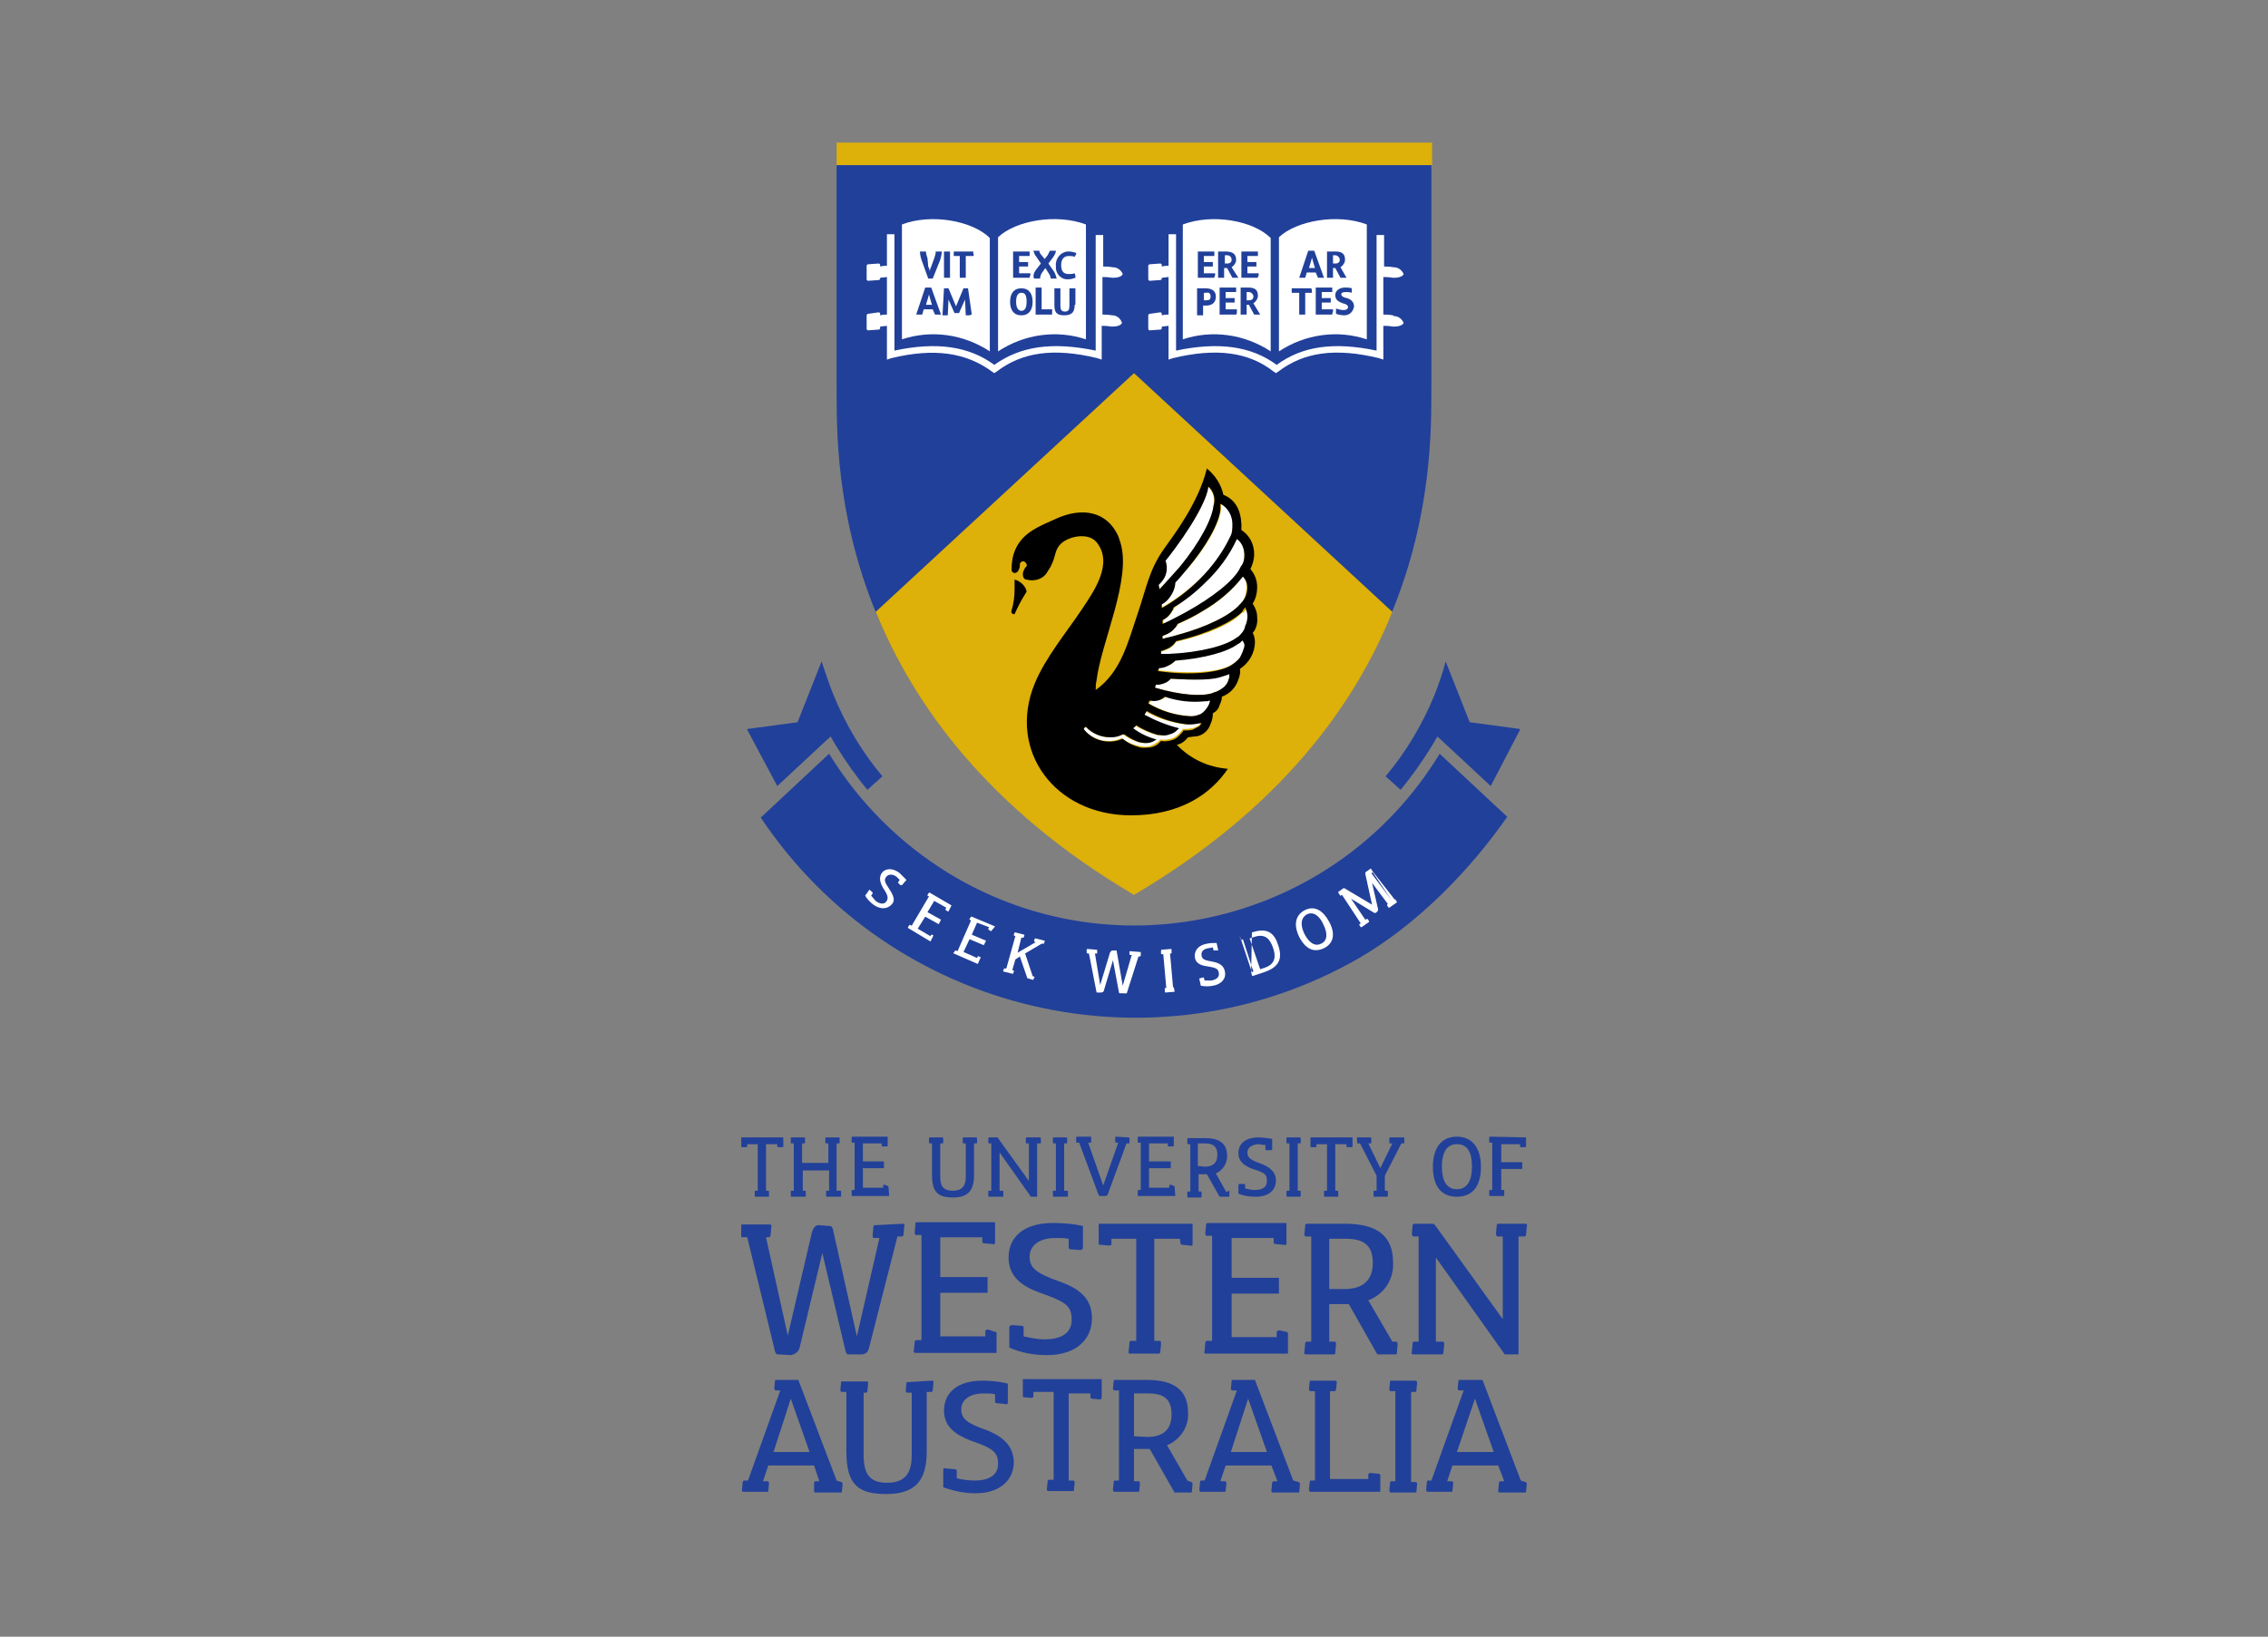 <?xml version="1.0" encoding="utf-8"?>
<!-- Generator: Adobe Illustrator 26.0.3, SVG Export Plug-In . SVG Version: 6.00 Build 0)  -->
<svg version="1.0" id="Layer_1" xmlns="http://www.w3.org/2000/svg" xmlns:xlink="http://www.w3.org/1999/xlink" x="0px" y="0px"
	 viewBox="0 0 302 218" style="enable-background:new 0 0 302 218;" xml:space="preserve">
<rect x="0" y="0" width="302" height="218" fill="#808080" stroke="none"/>
<style type="text/css">
	.st0{clip-path:url(#SVGID_00000116952758404971052780000011883486703361508266_);}
	.st1{fill:#21409A;}
	.st2{clip-path:url(#SVGID_00000093144033568355170900000007633794520399322764_);}
	.st3{clip-path:url(#SVGID_00000096776843124646390480000006328308613753414573_);}
	.st4{clip-path:url(#SVGID_00000077300403564957837510000007408074125071675837_);}
	.st5{clip-path:url(#SVGID_00000176723042471724080160000011710793898486255542_);}
	.st6{clip-path:url(#SVGID_00000104706334080526253040000011764414826245360574_);}
	.st7{clip-path:url(#SVGID_00000133522638665383584360000014548612037258872246_);}
	.st8{fill:#DDB00A;}
	.st9{fill-rule:evenodd;clip-rule:evenodd;fill:#FFFFFF;}
	.st10{fill:#FFFFFF;}
	.st11{fill:none;}
</style>
<g>
	<defs>
		<rect id="SVGID_1_" x="97.9" y="19" width="106.2" height="180"/>
	</defs>
	<clipPath id="SVGID_00000080888143642785294860000001437774249897633172_">
		<use xlink:href="#SVGID_1_"  style="overflow:visible;"/>
	</clipPath>
	<g style="clip-path:url(#SVGID_00000080888143642785294860000001437774249897633172_);">
		<path class="st1" d="M104.3,151.5v1.2c0,0.1-0.1,0.1-0.2,0.1h-0.5c0,0-0.1,0-0.1-0.1l0,0v-0.3H102v6.2h0.3c0.1,0,0.1,0.1,0.1,0.2
			v0.5c0,0.1,0,0.1-0.1,0.1h-1.7c-0.1,0-0.1-0.1-0.1-0.2v-0.5c0,0,0-0.1,0.1-0.1l0,0h0.3v-6.2h-1.4v0.3c0,0.1-0.1,0.1-0.2,0.1h-0.5
			c0,0-0.1,0-0.1-0.1v-1.2L104.3,151.5z"/>
		<path class="st1" d="M111.9,158.6c0.1,0,0.1,0.1,0.1,0.2v0.5c0,0,0,0.1-0.1,0.1c0,0,0,0,0,0h-1.8c-0.1,0-0.1-0.1-0.1-0.2v-0.5
			c0,0,0-0.1,0.1-0.1l0,0h0.3v-2.7h-3.5v2.7h0.3c0.1,0,0.1,0.1,0.1,0.2v0.5c0,0,0,0.1-0.1,0.1c0,0,0,0,0,0h-1.8
			c-0.1,0-0.1-0.1-0.1-0.2v-0.5c0,0,0-0.1,0.1-0.1l0,0h0.3v-6.3h-0.3c-0.1,0-0.1-0.1-0.1-0.2v-0.5c0,0,0-0.1,0.1-0.1c0,0,0,0,0,0
			h1.7c0.1,0,0.1,0.1,0.1,0.2v0.5c0,0,0,0.1-0.1,0.1h0h-0.3v2.6h3.5v-2.6h-0.3c-0.1,0-0.1-0.1-0.1-0.2v-0.5c0,0,0-0.1,0.1-0.1
			c0,0,0,0,0,0h1.7c0.1,0,0.1,0.1,0.1,0.2v0.5c0,0,0,0.1-0.1,0.1h0h-0.3v6.3H111.9z"/>
		<path class="st1" d="M118.3,158C118.4,158,118.4,158,118.3,158C118.4,158.1,118.4,158.1,118.3,158l0.1,1.3h-4.9
			c-0.1,0-0.1-0.1-0.1-0.2v-0.5c0,0,0-0.1,0.1-0.1h0h0.3v-6.3h-0.3c-0.1,0-0.1-0.1-0.1-0.2v-0.5c0,0,0-0.1,0.1-0.1c0,0,0,0,0,0h4.7
			v1.2c0,0.1-0.1,0.1-0.2,0.1h-0.5c0,0-0.1,0-0.1-0.1v-0.3h-2.5v2.4h2.8v0.9h-2.8v2.6h2.7v-0.3c0-0.1,0.1-0.1,0.2-0.1L118.3,158z"/>
		<path class="st1" d="M130,151.5c0.1,0,0.1,0.1,0.1,0.2v0.5c0,0,0,0.1-0.1,0.1l0,0h-0.3l0,0v4.2c0,2.1-0.8,3-2.8,3
			c-2,0-2.8-0.7-2.8-3v-4.2h-0.3c-0.1,0-0.1-0.1-0.1-0.2v-0.5c0,0,0-0.1,0.1-0.1c0,0,0,0,0,0h1.7c0.1,0,0.1,0.1,0.1,0.2v0.5
			c0,0,0,0.1-0.1,0.1h-0.3v4.4c0,1.3,0.4,1.9,1.7,1.9c1.4,0,1.7-0.9,1.7-1.9v-4.4h-0.3c-0.1,0-0.1-0.1-0.1-0.2v-0.5
			c0,0,0-0.1,0.1-0.1c0,0,0,0,0,0H130z"/>
		<path class="st1" d="M138.5,151.5c0.1,0,0.1,0.1,0.1,0.2v0.5c0,0,0,0.1-0.1,0.1h-0.3h-0.1v7.1h-0.8c0,0-0.1,0-0.1-0.1l-4.1-5.8
			v5.1h0.1h0.3c0.1,0,0.1,0.1,0.1,0.2v0.5c0,0.1,0,0.1-0.1,0.1h-1.8c-0.1,0-0.1-0.1-0.1-0.2v-0.5c0,0,0-0.1,0.1-0.1l0,0h0.3v-6.3
			h-0.3c-0.1,0-0.1-0.1-0.1-0.2v-0.5c0,0,0-0.1,0.1-0.1c0,0,0,0,0,0h1.1c0,0,0.1,0,0.1,0.1l4.1,5.7v-5h-0.3c-0.1,0-0.1-0.1-0.1-0.2
			v-0.5c0,0,0-0.1,0.1-0.1c0,0,0,0,0,0L138.5,151.5z"/>
		<path class="st1" d="M142.1,158.6c0.1,0,0.1,0.1,0.1,0.2v0.5c0,0,0,0.1-0.1,0.1c0,0,0,0,0,0h-1.8c-0.1,0-0.1-0.1-0.1-0.2v-0.5
			c0,0,0-0.1,0.1-0.1l0,0h0.3v-6.3h-0.3c-0.1,0-0.1-0.1-0.1-0.2v-0.5c0,0,0-0.1,0.1-0.1c0,0,0,0,0,0h1.7c0.1,0,0.1,0.1,0.1,0.2v0.5
			c0,0,0,0.1-0.1,0.1l0,0h-0.3v6.3H142.1z"/>
		<path class="st1" d="M150.3,151.5c0.1,0,0.1,0.1,0.1,0.2v0.5c0,0,0,0.1-0.1,0.1l0,0H150l-2.5,6.8c0,0.1-0.2,0.2-0.3,0.2h-0.8
			c0,0,0,0-0.1-0.1l-2.6-7h-0.3c-0.1,0-0.1-0.1-0.1-0.2v-0.5c0,0,0-0.1,0.1-0.1c0,0,0,0,0,0h1.8c0.1,0,0.1,0.1,0.1,0.2v0.5
			c0,0,0,0.1-0.1,0.1l0,0h-0.3l2,5.7l0,0l2-5.7h-0.3c-0.1,0-0.1-0.1-0.1-0.2v-0.5c0,0,0-0.1,0.1-0.1c0,0,0,0,0,0L150.3,151.5z"/>
		<path class="st1" d="M156.4,158C156.5,158,156.5,158,156.4,158C156.5,158.1,156.5,158.1,156.4,158l0.1,1.3h-4.9
			c-0.1,0-0.1-0.1-0.1-0.2v-0.5c0,0,0-0.1,0.1-0.1l0,0h0.3v-6.3h-0.3c-0.1,0-0.1-0.1-0.1-0.2v-0.5c0-0.1,0-0.1,0.1-0.1h4.7v1.2
			c0,0.1-0.1,0.1-0.2,0.1h-0.5c0,0-0.1,0-0.1-0.1v-0.3H153v2.4h2.9v0.9H153v2.6h2.7v-0.3c0-0.1,0.1-0.1,0.2-0.1L156.4,158z"/>
		<path class="st1" d="M163.6,158.6c0.1,0,0.1,0.1,0.1,0.2v0.5c0,0.1,0,0.1-0.1,0.1h-1.2l-1.7-3h-1.1v2.3h0.3c0.1,0,0.1,0.1,0.1,0.2
			v0.5c0,0.1,0,0.1-0.1,0.1h-1.7c-0.1,0-0.1-0.1-0.1-0.2v-0.5c0,0,0-0.1,0.1-0.1l0,0h0.3v-6.3h-0.3c-0.1,0-0.1-0.1-0.1-0.2v-0.5
			c0,0,0-0.1,0.1-0.1c0,0,0,0,0,0h2.3c2,0,2.9,0.8,2.9,2.4c0,1-0.6,1.9-1.5,2.3l1.4,2.5L163.6,158.6z M160.4,155.4
			c1.1,0,1.7-0.5,1.7-1.6s-0.6-1.5-1.6-1.5h-1v3L160.4,155.4z"/>
		<path class="st1" d="M169.9,157.2c0,1.3-0.9,2.2-2.7,2.2c-0.8,0-1.5-0.1-2.3-0.4v-1.2c0-0.1,0.1-0.1,0.2-0.1h0.6
			c0,0,0.1,0,0.1,0.1v0.5c0.4,0.1,0.8,0.2,1.3,0.2c0.9,0,1.6-0.3,1.6-1.2s-0.3-1.1-1.9-1.6c-1.1-0.4-1.9-1-1.9-2.1
			c0-1.3,1-2.1,2.7-2.1c0.6,0,1.2,0.1,1.8,0.2v1.4c0,0.1-0.1,0.1-0.2,0.1h-0.6c0,0-0.1,0-0.1-0.1v-0.6c-0.3,0-0.5,0-0.8-0.1
			c-0.9,0-1.6,0.4-1.6,1.1s0.4,1,1.8,1.5S169.9,156.3,169.9,157.2"/>
		<path class="st1" d="M173.1,158.6c0.1,0,0.1,0.1,0.1,0.2v0.5c0,0,0,0.1-0.1,0.1c0,0,0,0,0,0h-1.7c-0.1,0-0.1-0.1-0.1-0.2v-0.5
			c0,0,0-0.1,0.1-0.1l0,0h0.3v-6.3h-0.3c-0.1,0-0.1-0.1-0.1-0.2v-0.5c0,0,0-0.1,0.1-0.1c0,0,0,0,0,0h1.7c0.1,0,0.1,0.1,0.1,0.2v0.5
			c0,0,0,0.1-0.1,0.1l0,0h-0.3v6.3H173.1z"/>
		<path class="st1" d="M180.1,151.5v1.2c0,0.1-0.1,0.1-0.2,0.1h-0.5c0,0-0.1,0-0.1-0.1l0,0v-0.3h-1.5v6.2h0.3c0.1,0,0.1,0.1,0.1,0.2
			v0.5c0,0.1,0,0.1-0.1,0.1h-1.7c-0.1,0-0.1-0.1-0.1-0.2v-0.5c0,0,0-0.1,0.1-0.1l0,0h0.3v-6.2h-1.4v0.3c0,0.1-0.1,0.1-0.2,0.1h-0.5
			c0,0-0.1,0-0.1-0.1v-1.2L180.1,151.5z"/>
		<path class="st1" d="M186.9,151.5c0.1,0,0.1,0.1,0.1,0.2v0.5c0,0,0,0.1-0.1,0.1l0,0h-0.3l-2.2,4.3v2h0.3c0.1,0,0.1,0.1,0.1,0.2
			v0.5c0,0,0,0.1-0.1,0.1c0,0,0,0,0,0H183c-0.1,0-0.1-0.1-0.1-0.2v-0.5c0,0,0-0.1,0.1-0.1l0,0h0.3v-2l-2.2-4.3h-0.3
			c-0.1,0-0.1-0.1-0.1-0.2v-0.5c0-0.1,0-0.1,0.1-0.1h1.7c0.1,0,0.1,0.1,0.1,0.2v0.5c0,0,0,0.1-0.1,0.1l0,0h-0.3l1.6,3.3l0,0l1.6-3.3
			h-0.3c-0.1,0-0.1-0.1-0.1-0.2v-0.5c0,0,0-0.1,0.1-0.1c0,0,0,0,0,0L186.9,151.5z"/>
		<path class="st1" d="M197.2,155.4c0,2.7-1.2,4-3.2,4s-3.2-1.3-3.2-4c0-1.9,0.7-4,3.2-4C196.1,151.4,197.2,153,197.2,155.4
			 M192,155.4c0,1.3,0.3,3,2,3c1.4,0,2-1.2,2-3c0-1.4-0.3-3-2-3S192,154.1,192,155.4"/>
	</g>
</g>
<g>
	<defs>
		<rect id="SVGID_00000076584216668031787370000005443342620029088948_" x="98.7" y="19" width="104.7" height="180"/>
	</defs>
	<clipPath id="SVGID_00000049194543633308701980000013258575952971086469_">
		<use xlink:href="#SVGID_00000076584216668031787370000005443342620029088948_"  style="overflow:visible;"/>
	</clipPath>
	<g style="clip-path:url(#SVGID_00000049194543633308701980000013258575952971086469_);">
		<path class="st1" d="M203.2,151.5v1.2c0,0.1-0.1,0.1-0.2,0.1h-0.5c0,0-0.1,0-0.1-0.1l0,0v-0.3h-2.5v2.4h2.8v0.9h-2.8v2.8h0.3
			c0.1,0,0.1,0.1,0.1,0.2v0.5c0,0.1,0,0.1-0.1,0.1h-1.8c-0.1,0-0.1-0.1-0.1-0.2v-0.5c0,0,0-0.1,0.1-0.1h0.3v-6.3h-0.3
			c-0.1,0-0.1-0.1-0.1-0.2v-0.5c0,0,0-0.1,0.1-0.1c0,0,0,0,0,0L203.2,151.5z"/>
		<path class="st1" d="M120.2,163c0.2,0,0.3,0.1,0.2,0.4l-0.1,1.1c0,0.1,0,0.1-0.2,0.2h-0.6l-3.8,14.9c-0.1,0.5-0.5,0.8-1,0.8
			l-1.7,0c-0.2,0-0.3-0.1-0.4-0.4l-3.1-13.1l0,0l-3,12.5c-0.1,0.6-0.6,1-1.2,1.1l-1.7-0.1c-0.2,0-0.3-0.1-0.4-0.4l-3.7-15.2h-0.7
			c-0.2,0-0.2-0.2-0.2-0.4l0.1-1.1c0-0.1,0-0.2,0.1-0.2c0,0,0,0,0,0h3.7c0.2,0,0.3,0.1,0.2,0.4l-0.1,1.1c0,0.1,0,0.1-0.2,0.2H102
			l2.9,13.1l0,0l3.2-13.7c0.2-0.8,0.6-1.1,1.1-1l1.3,0.1c0.2,0,0.3,0.1,0.4,0.4l3.2,14.3l0,0l3-13.1h-0.7c-0.2,0-0.2-0.2-0.2-0.4
			l0.1-1.1c0-0.1,0.1-0.2,0.1-0.2c0,0,0,0,0,0L120.2,163z"/>
	</g>
</g>
<g>
	<defs>
		<rect id="SVGID_00000043448593804459154570000012386016207433654681_" x="97.9" y="19" width="106.2" height="180"/>
	</defs>
	<clipPath id="SVGID_00000111183745859920156150000017978096054286882724_">
		<use xlink:href="#SVGID_00000043448593804459154570000012386016207433654681_"  style="overflow:visible;"/>
	</clipPath>
	<g style="clip-path:url(#SVGID_00000111183745859920156150000017978096054286882724_);">
		<path class="st1" d="M132.5,177.4c0.1,0,0.2,0,0.2,0.1c0,0,0,0,0,0v2.7h-10.8c-0.2,0-0.3-0.1-0.2-0.4l0.1-1.1c0-0.1,0-0.1,0.2-0.2
			h0.7v-14h-0.7c-0.2,0-0.2-0.2-0.2-0.4l0.1-1.1c0-0.1,0-0.2,0.1-0.2c0,0,0,0,0,0h10.5v2.7c0,0.2-0.1,0.3-0.4,0.2l-1.1-0.1
			c-0.1,0-0.2-0.1-0.2-0.2v-0.6h-5.6v5.3h6.3v2.1h-6.3v5.8h6v-0.7c0-0.1,0.1-0.2,0.4-0.2L132.5,177.4z"/>
		<path class="st1" d="M145.4,175.6c0,2.8-2.1,4.9-6,4.9c-1.7,0-3.4-0.3-5-1v-2.7c0-0.2,0.2-0.3,0.4-0.3l1.3,0.1
			c0.1,0,0.2,0.1,0.2,0.2c0,0,0,0,0,0v1.2c0.9,0.2,1.9,0.4,2.8,0.4c2,0,3.6-0.7,3.6-2.6s-0.8-2.4-4.2-3.6c-2.5-0.9-4.2-2.2-4.2-4.7
			c0-2.8,2.1-4.6,5.9-4.6c1.3,0,2.7,0.1,4,0.4v2.9c0,0.2-0.2,0.3-0.4,0.3l-1.3-0.1c-0.1,0-0.2-0.1-0.2-0.2V165
			c-0.6-0.1-1.2-0.1-1.8-0.1c-2.1,0-3.4,1-3.4,2.5s0.9,2.2,4,3.3S145.4,173.3,145.4,175.6"/>
		<path class="st1" d="M158.8,163v2.7c0,0.2-0.1,0.3-0.3,0.2l-1.1-0.1c-0.1,0-0.2-0.1-0.2-0.2l-0.1-0.6l0,0h-3.4v13.6h0.7
			c0.2,0,0.2,0.2,0.2,0.4l-0.1,1.1c0,0.1-0.1,0.2-0.2,0.2c0,0,0,0,0,0h-3.8c-0.2,0-0.3-0.1-0.2-0.4l0.1-1.1c0-0.1,0.1-0.2,0.2-0.2
			h0.7v-13.6H148v0.7c0,0.2-0.2,0.2-0.4,0.2l-1.1-0.1c-0.1,0-0.2,0-0.2-0.1c0,0,0,0,0,0V163H158.8z"/>
		<path class="st1" d="M171.3,177.4c0.1,0,0.2,0.1,0.2,0.2c0,0,0,0,0,0v2.7h-10.9c-0.2,0-0.3-0.1-0.2-0.4l0.1-1.1
			c0-0.1,0.1-0.2,0.2-0.2h0.7v-14h-0.7c-0.2,0-0.2-0.2-0.2-0.4l0.1-1.1c0-0.1,0.1-0.2,0.2-0.2c0,0,0,0,0,0h10.5v2.7
			c0,0.2-0.1,0.3-0.4,0.2l-1.1-0.1c-0.1,0-0.2-0.1-0.2-0.2v-0.6h-5.6v5.3h6.3v2.1h-6.3v5.8h6v-0.7c0-0.1,0.2-0.2,0.4-0.2
			L171.3,177.4z"/>
	</g>
</g>
<g>
	<defs>
		<rect id="SVGID_00000058567330914751436460000007001755170473171862_" x="98.7" y="19" width="104.7" height="180"/>
	</defs>
	<clipPath id="SVGID_00000087414653315545234370000011668577938803797642_">
		<use xlink:href="#SVGID_00000058567330914751436460000007001755170473171862_"  style="overflow:visible;"/>
	</clipPath>
	<g style="clip-path:url(#SVGID_00000087414653315545234370000011668577938803797642_);">
		<path class="st1" d="M185.9,178.7c0.2,0,0.2,0.2,0.2,0.4l-0.1,1.1c0,0.1,0,0.2-0.1,0.2c0,0,0,0,0,0h-2.5l-3.8-6.7H177v5h0.7
			c0.2,0,0.2,0.2,0.2,0.4l-0.1,1.1c0,0.1-0.1,0.2-0.1,0.2c0,0,0,0,0,0h-3.8c-0.2,0-0.3-0.1-0.2-0.4l0.1-1.1c0-0.1,0-0.1,0.2-0.2h0.6
			v-14h-0.7c-0.2,0-0.2-0.2-0.2-0.4l0.1-1.1c0-0.1,0.1-0.2,0.2-0.2c0,0,0,0,0,0h5.1c4.4,0,6.4,1.7,6.4,5.2c0.1,2.2-1.2,4.2-3.3,5
			l3.2,5.5L185.9,178.7z M179,171.7c2.4,0,3.8-1.1,3.8-3.5s-1.3-3.2-3.6-3.2H177v6.7H179z"/>
		<path class="st1" d="M203.1,163c0.2,0,0.3,0.1,0.2,0.4l-0.1,1.1c0,0.1,0,0.1-0.2,0.2h-0.6h-0.2v15.7h-1.7c-0.1,0-0.2,0-0.2-0.1
			l-9.1-12.8v11.2h0.2h0.7c0.2,0,0.2,0.2,0.2,0.4l-0.1,1.1c0,0.1-0.1,0.2-0.2,0.2c0,0,0,0,0,0h-3.8c-0.2,0-0.3-0.1-0.2-0.4l0.1-1.1
			c0-0.1,0.1-0.2,0.2-0.2h0.6v-14h-0.7c-0.1,0-0.2-0.2-0.2-0.4l0.1-1.1c0-0.1,0.1-0.2,0.2-0.2c0,0,0,0,0,0h2.5
			c0.1,0,0.2,0.1,0.3,0.2l9,12.5v-11h-0.7c-0.1,0-0.2-0.2-0.2-0.4l0.1-1.1c0-0.1,0.1-0.2,0.2-0.2c0,0,0,0,0,0L203.1,163z"/>
		<path class="st1" d="M112,197.4c0.1,0,0.2,0.1,0.2,0.3l-0.1,1c0,0.1-0.1,0.1-0.1,0.1c0,0,0,0,0,0h-3.4c-0.2,0-0.2-0.1-0.2-0.3l0-1
			c0-0.1,0.1-0.2,0.2-0.2h0.5l-0.7-2.1h-6.1l-0.7,2.1h0.6c0.1,0,0.2,0.1,0.2,0.3l-0.1,1c0,0.1-0.1,0.1-0.1,0.1c0,0,0,0,0,0h-3.2
			c-0.2,0-0.2-0.1-0.2-0.3l0.1-1c0-0.1,0.1-0.2,0.2-0.2h0.5l4.3-12h-0.6c-0.1,0-0.2-0.1-0.2-0.3l0.1-1c0-0.1,0.1-0.1,0.1-0.1
			c0,0,0,0,0,0h3l5.1,13.4L112,197.4z M107.8,193.4l-2.5-7.1l0,0l-2.3,7.1H107.8z"/>
	</g>
</g>
<g>
	<defs>
		<rect id="SVGID_00000160172057089370782120000007478863275414443948_" x="97.9" y="19" width="106.2" height="180"/>
	</defs>
	<clipPath id="SVGID_00000009568761885676939570000011241121067611480214_">
		<use xlink:href="#SVGID_00000160172057089370782120000007478863275414443948_"  style="overflow:visible;"/>
	</clipPath>
	<g style="clip-path:url(#SVGID_00000009568761885676939570000011241121067611480214_);">
		<path class="st1" d="M124.1,183.9c0.2,0,0.2,0.1,0.2,0.3l-0.1,1c0,0.1-0.1,0.2-0.2,0.2h-0.6l0,0v7.9c0,3.9-1.5,5.7-5.4,5.7
			c-3.7,0-5.3-1.2-5.3-5.7v-7.9h-0.6c-0.1,0-0.2-0.1-0.2-0.3l0.1-1c0-0.1,0.1-0.1,0.1-0.1c0,0,0,0,0,0h3.3c0.2,0,0.2,0.1,0.2,0.3
			l-0.1,1c0,0.1-0.1,0.2-0.2,0.2H115v8.3c0,2.4,0.7,3.7,3.1,3.7c2.7,0,3.3-1.6,3.3-3.7v-8.3h-0.6c-0.1,0-0.2-0.1-0.2-0.3l0.1-1
			c0-0.1,0.1-0.1,0.1-0.1c0,0,0,0,0,0L124.1,183.9z"/>
		<path class="st1" d="M135,194.7c0,2.4-1.8,4.2-5.1,4.2c-1.5,0-2.9-0.3-4.3-0.8v-2.3c0-0.2,0.1-0.3,0.4-0.2l1.2,0.1
			c0.1,0,0.2,0.1,0.2,0.2v1c0.8,0.2,1.6,0.3,2.4,0.3c1.7,0,3.1-0.6,3.1-2.2s-0.7-2.1-3.6-3.1c-2.1-0.8-3.6-1.9-3.6-4
			c0-2.4,1.8-4,5.1-4c1.1,0,2.3,0.1,3.4,0.4v2.5c0,0.2-0.1,0.3-0.4,0.2l-1.1-0.1c-0.1,0-0.2-0.1-0.2-0.2v-1c-0.5-0.1-1-0.1-1.5-0.1
			c-1.8,0-3,0.8-3,2.1s0.8,1.9,3.4,2.8C133.9,191.5,134.9,192.8,135,194.7"/>
		<path class="st1" d="M146.7,183.9v2.3c0,0.1-0.1,0.2-0.3,0.2l-1-0.1c-0.1,0-0.1-0.1-0.2-0.1v-0.6l0,0h-2.9v11.6h0.6
			c0.1,0,0.2,0.1,0.2,0.3l-0.1,1c0,0.1-0.1,0.1-0.1,0.1c0,0,0,0,0,0h-3.3c-0.2,0-0.2-0.1-0.2-0.3l0.1-1c0-0.1,0.1-0.2,0.2-0.2h0.6
			v-11.7h-2.7v0.6c0,0.1-0.1,0.2-0.3,0.2l-1-0.1c-0.1,0-0.1-0.1-0.1-0.1c0,0,0,0,0,0v-2.3H146.7z"/>
		<path class="st1" d="M158.6,197.4c0.1,0,0.2,0.1,0.2,0.3l-0.1,1c0,0.1-0.1,0.1-0.1,0.1c0,0,0,0,0,0h-2.2l-3.3-5.8H151v4.3h0.6
			c0.1,0,0.2,0.1,0.2,0.3l-0.1,1c0,0.1-0.1,0.1-0.1,0.1c0,0,0,0,0,0h-3.2c-0.1,0-0.2-0.1-0.2-0.3l0.1-1c0-0.1,0.1-0.2,0.1-0.2h0.6
			v-12h-0.6c-0.1,0-0.2-0.1-0.2-0.3l0.1-1c0-0.1,0.1-0.1,0.1-0.1c0,0,0,0,0,0h4.3c3.7,0,5.5,1.4,5.5,4.4c0.1,1.9-1.1,3.6-2.8,4.3
			l2.7,4.7L158.6,197.4z M152.7,191.4c2.1,0,3.3-0.9,3.3-3s-1.1-2.8-3.1-2.8H151v5.7L152.7,191.4z"/>
		<path class="st1" d="M172.9,197.4c0.1,0,0.2,0.1,0.2,0.3l-0.1,1c0,0.1-0.1,0.1-0.1,0.1c0,0,0,0,0,0h-3.4c-0.2,0-0.2-0.1-0.2-0.3
			l0.1-1c0-0.1,0.1-0.2,0.2-0.2h0.5l-0.8-2.1h-6.1l-0.7,2.1h0.6c0.1,0,0.2,0.1,0.2,0.3l-0.1,1c0,0.1-0.1,0.1-0.1,0.1c0,0,0,0,0,0
			h-3.2c-0.1,0-0.2-0.1-0.2-0.3l0.1-1c0-0.1,0.1-0.2,0.1-0.2h0.5l4.3-12h-0.6c-0.1,0-0.2-0.1-0.2-0.3l0.1-1c0-0.1,0.1-0.1,0.1-0.1
			c0,0,0,0,0,0h3l5.1,13.4L172.9,197.4z M168.7,193.4l-2.5-7.1l0,0l-2.3,7.1H168.7z"/>
		<path class="st1" d="M183.6,196.3c0.1,0,0.1,0.1,0.2,0.1c0,0,0,0,0,0v2.3h-9.3c-0.1,0-0.2-0.1-0.2-0.3l0.1-1
			c0-0.1,0.1-0.2,0.1-0.2h0.6v-11.9h-0.6c-0.1,0-0.2-0.1-0.2-0.3l0.1-1c0-0.1,0.1-0.1,0.1-0.1c0,0,0,0,0,0h3.3
			c0.2,0,0.2,0.1,0.2,0.3l-0.1,0.9c0,0.1-0.1,0.2-0.2,0.2h-0.6V197h5.1v-0.6c0-0.1,0.1-0.2,0.3-0.2L183.6,196.3z"/>
	</g>
</g>
<g>
	<defs>
		<rect id="SVGID_00000016063904004426127690000005411533685894687160_" x="98.7" y="19" width="104.7" height="180"/>
	</defs>
	<clipPath id="SVGID_00000043452606629101582330000009021973890798721673_">
		<use xlink:href="#SVGID_00000016063904004426127690000005411533685894687160_"  style="overflow:visible;"/>
	</clipPath>
	<g style="clip-path:url(#SVGID_00000043452606629101582330000009021973890798721673_);">
		<path class="st1" d="M188.5,197.4c0.1,0,0.2,0.1,0.2,0.3l-0.1,1c0,0.1-0.1,0.1-0.1,0.1c0,0,0,0,0,0h-3.3c-0.1,0-0.2-0.1-0.2-0.3
			l0.1-1c0-0.1,0.1-0.2,0.1-0.2h0.6v-12h-0.6c-0.1,0-0.2-0.1-0.2-0.3l0.1-1c0-0.1,0.1-0.1,0.1-0.1c0,0,0,0,0,0h3.3
			c0.1,0,0.2,0.1,0.2,0.3l-0.1,1c0,0.1-0.1,0.2-0.1,0.2h-0.6v12L188.5,197.4z"/>
		<path class="st1" d="M203.1,197.4c0.1,0,0.2,0.1,0.2,0.3l-0.1,1c0,0.1-0.1,0.1-0.1,0.1c0,0,0,0,0,0h-3.4c-0.2,0-0.2-0.1-0.2-0.3
			l0.1-1c0-0.1,0.1-0.2,0.2-0.2h0.5l-0.8-2.1h-6.1l-0.7,2.1h0.6c0.1,0,0.2,0.1,0.2,0.3l-0.1,1c0,0.1-0.1,0.1-0.1,0.1c0,0,0,0,0,0
			h-3.2c-0.1,0-0.2-0.1-0.2-0.3l0.1-1c0-0.1,0.1-0.2,0.1-0.2h0.5l4.3-12h-0.6c-0.1,0-0.2-0.1-0.2-0.3l0.1-1c0-0.1,0.1-0.1,0.1-0.1
			c0,0,0,0,0,0h3.1l5.1,13.4L203.1,197.4z M198.9,193.4l-2.5-7.1l0,0l-2.4,7.1H198.9z"/>
	</g>
</g>
<g>
	<defs>
		<rect id="SVGID_00000170971729123284295530000018252592772360423355_" x="97.9" y="19" width="106.2" height="180"/>
	</defs>
	<clipPath id="SVGID_00000074444086527415836890000000989479747443539385_">
		<use xlink:href="#SVGID_00000170971729123284295530000018252592772360423355_"  style="overflow:visible;"/>
	</clipPath>
	<g style="clip-path:url(#SVGID_00000074444086527415836890000000989479747443539385_);">
		<path class="st1" d="M191.7,100.4c-13.7,22.5-43,29.6-65.4,15.9c-6.5-4-11.9-9.4-15.9-15.9l-9.1,8.5
			c17.5,26.2,52.4,34.4,79.7,18.7c7.7-4.5,14.6-11.5,19.7-18.8L191.7,100.4z"/>
		<rect x="111.4" y="19" class="st8" width="79.3" height="3"/>
		<path class="st1" d="M190.6,50.7c-0.1,8.8,1.9,43.9-39.6,68.4c-41.6-24.5-39.5-59.6-39.6-68.4V22h79.2V50.7z"/>
		<path class="st8" d="M116.6,81.5c5,12.3,14.9,26.2,34.4,37.7c19.5-11.5,29.4-25.3,34.4-37.7L151,49.7L116.6,81.5z"/>
		<path class="st9" d="M144.6,29.9v15.3c-3.9-1.3-8.2-0.7-11.7,1.6V31.6C135.2,29.4,140.6,28.4,144.6,29.9"/>
		<path class="st9" d="M120.1,29.9v15.3c3.9-1.3,8.2-0.7,11.7,1.6V31.7C129.5,29.4,124,28.4,120.1,29.9"/>
		<path class="st10" d="M148.1,42L148.1,42c-0.6-0.1-1-0.1-1.3-0.1v-5c0.3,0,0.7,0,1.3,0.1h0.1c1.2,0,1.3-0.5,1.3-0.5
			c-0.2-0.5-0.7-0.9-1.3-0.9l0,0c-0.6-0.1-1-0.1-1.3-0.1v-4.2h-1v15.4c-5.8-1.2-10-0.6-13.5,1.9c-3.4-2.5-7.7-3.1-13.3-1.9V31.2h-1
			v4.2c-0.2,0-0.5,0-0.9,0.1v-0.2c0-0.1-0.1-0.2-0.2-0.2c0,0,0,0,0,0l-1.4,0.1c-0.1,0-0.2,0.1-0.2,0.2v1.8c0,0.1,0.1,0.2,0.2,0.2
			l1.4-0.1c0.1,0,0.2-0.1,0.2-0.2V37l0.9-0.1v5c-0.2,0-0.5,0-0.9,0.1v-0.2c0-0.1-0.1-0.2-0.2-0.2c0,0,0,0,0,0l-1.4,0.2
			c-0.1,0-0.2,0.1-0.2,0.2v1.8c0,0.1,0.1,0.2,0.2,0.2l1.4-0.1c0.1,0,0.2-0.1,0.2-0.2v-0.2l0.9-0.1v4.5l0.6-0.2
			c5.8-1.4,10-0.7,13.4,1.8l0.3,0.2l0.3-0.2c3.4-2.6,7.6-3.2,13.4-1.8l0.6,0.2v-4.5c0.3,0,0.7,0,1.3,0.1h0.1c1.2,0,1.3-0.5,1.3-0.5
			C149.2,42.4,148.7,42,148.1,42"/>
		<path class="st10" d="M118.8,120.4c-0.6,0.7-1.5,0.8-2.5,0.1c-0.4-0.3-0.8-0.7-1.1-1.2l0.5-0.7c0-0.1,0.1-0.1,0.2,0l0.3,0.3
			c0,0,0,0.1,0,0.1l-0.2,0.3c0.2,0.2,0.4,0.5,0.6,0.7c0.5,0.4,1.1,0.5,1.4,0.1s0.3-0.8-0.4-1.8c-0.4-0.7-0.6-1.4-0.2-2
			s1.4-0.8,2.4,0c0.3,0.3,0.6,0.6,0.9,0.9l-0.6,0.7c0,0-0.1,0-0.2,0l-0.3-0.3c0,0,0-0.1,0-0.1l0.2-0.3c-0.1-0.1-0.3-0.3-0.4-0.4
			c-0.5-0.4-1.1-0.4-1.4,0s-0.2,0.7,0.4,1.6S119.2,119.9,118.8,120.4"/>
		<path class="st10" d="M124.3,124.6C124.3,124.6,124.3,124.6,124.3,124.6C124.3,124.7,124.3,124.7,124.3,124.6l-0.4,0.8l-3-1.8
			c0,0,0-0.1,0-0.1l0.2-0.3c0,0,0.1,0,0.1,0l0.2,0.1l2.3-3.9l-0.2-0.1c0,0,0-0.1,0-0.1l0.2-0.3c0,0,0,0,0.1,0c0,0,0,0,0,0l2.9,1.7
			l-0.4,0.8c0,0-0.1,0-0.1,0l-0.3-0.2c0,0,0-0.1,0-0.1l0.1-0.2l-1.6-0.9l-0.9,1.5l1.8,1l-0.3,0.6l-1.8-1l-1,1.6l1.7,1l0.1-0.2
			c0,0,0.1,0,0.1,0L124.3,124.6z"/>
		<path class="st10" d="M130.6,127.5C130.6,127.5,130.6,127.6,130.6,127.5l-0.4,0.9l-3.2-1.4c-0.1,0-0.1-0.1,0-0.1l0.2-0.3
			c0,0,0,0,0.1,0l0.2,0.1l1.8-4.1l-0.2-0.1c0,0,0-0.1,0-0.1l0.2-0.3c0,0,0.1,0,0.1,0l3.1,1.3L132,124c0,0-0.1,0.1-0.1,0l-0.3-0.2
			c0,0,0-0.1,0-0.1l0.1-0.2l-1.6-0.6l-0.7,1.6l1.9,0.8l-0.3,0.6l-1.9-0.8l-0.8,1.7l1.8,0.8l0.1-0.2c0-0.1,0.1-0.1,0.1,0L130.6,127.5
			z"/>
		<path class="st10" d="M139.1,125.3c0,0,0.1,0.1,0,0.1l-0.1,0.3c0,0,0,0-0.1,0h-0.2l-2.2,1.3l1,3l0.2,0.1c0.1,0,0.1,0.1,0,0.1
			l-0.1,0.3c0,0-0.1,0-0.1,0l-0.7-0.2l-1-2.9l-0.6,0.4l-0.4,1.4l0.2,0.1c0,0,0.1,0.1,0,0.1l-0.1,0.3c0,0,0,0-0.1,0l-1.2-0.3
			c0,0-0.1-0.1,0-0.1l0.1-0.3c0,0,0.1,0,0.1,0h0.2l1.2-4.3l-0.2-0.1c0,0,0-0.1,0-0.1l0.1-0.3c0,0,0.1,0,0.1,0l1.2,0.3
			c0,0,0,0.1,0,0.1c0,0,0,0,0,0l-0.1,0.3c0,0,0,0-0.1,0h-0.2l-0.5,2l2.4-1.4l-0.2-0.1c0,0,0-0.1,0-0.1l0.1-0.3c0,0,0.1,0,0.1,0
			L139.1,125.3z"/>
		<path class="st10" d="M151.8,126.8c0.1,0,0.1,0,0.1,0.1v0.4c0,0,0,0-0.1,0.1h-0.2l-1.5,4.7c0,0.2-0.2,0.3-0.4,0.2h-0.6
			c-0.1,0-0.1-0.1-0.1-0.1l-0.8-4.3l0,0l-1.2,4c0,0.2-0.2,0.3-0.4,0.3h-0.5c-0.1,0-0.1,0-0.1-0.1l-1-5.1h-0.2c0,0-0.1-0.1-0.1-0.1
			v-0.4c0,0,0-0.1,0.1-0.1l1.2,0.1c0.1,0,0.1,0,0.1,0.1v0.4c0,0,0,0-0.1,0h-0.2l0.7,4.2l0,0l1.3-4.3c0.1-0.2,0.2-0.3,0.4-0.3h0.4
			c0.1,0,0.1,0,0.1,0.1l0.8,4.6l0,0l1.2-4.1h-0.2c0,0-0.1,0-0.1-0.1v-0.4c0,0,0,0,0.1,0L151.8,126.8z"/>
		<path class="st10" d="M156.3,131.5C156.3,131.5,156.4,131.5,156.3,131.5l0.1,0.5c0,0,0,0,0,0.1l-1.2,0.1c0,0-0.1,0-0.1-0.1v-0.4
			c0,0,0,0,0-0.1h0.2l-0.4-4.5h-0.2c0,0-0.1,0-0.1-0.1v-0.4c0,0,0-0.1,0.1-0.1l1.2-0.1c0.1,0,0.1,0,0.1,0.1v0.4c0,0,0,0,0,0.1h-0.2
			l0.4,4.5L156.3,131.5z"/>
		<path class="st10" d="M163.1,129.4c0.2,0.9-0.4,1.7-1.6,1.9c-0.5,0.1-1.1,0.1-1.6,0l-0.2-0.9c0-0.1,0-0.1,0.1-0.1l0.4-0.1
			c0,0,0.1,0,0.1,0l0.1,0.4c0.3,0,0.6,0,0.9,0c0.6-0.1,1.1-0.4,1-1s-0.4-0.7-1.6-0.9c-0.8-0.1-1.5-0.4-1.6-1.2
			c-0.1-0.8,0.4-1.6,1.6-1.8c0.4-0.1,0.9-0.1,1.3-0.1l0.2,0.9c0,0.1,0,0.1-0.1,0.1h-0.4c0,0-0.1,0-0.1,0l-0.1-0.4l-0.6,0.1
			c-0.7,0.1-1,0.5-0.9,1s0.4,0.6,1.5,0.8S163,128.8,163.1,129.4"/>
		<path class="st10" d="M166.7,124.2c2.1-0.7,3,0.1,3.5,1.7c0.7,2-0.1,3-1.9,3.6l-1.5,0.5c0,0-0.1,0-0.1-0.1l-0.1-0.4 M166.7,129.5
			l0.2-0.1l-1.4-4.3l-0.2,0.1c0,0-0.1,0-0.1-0.1l-0.1-0.3c0,0,0-0.1,0-0.1L166.7,129.5z M168.4,128.9c1.5-0.5,1.5-1.6,1.1-2.7
			s-1-1.9-2.5-1.4l-0.6,0.2l1.4,4.1L168.4,128.9z"/>
		<path class="st10" d="M177,122.8c0.9,1.7,0.5,2.9-0.7,3.5c-1.3,0.6-2.4,0.2-3.3-1.5c-0.6-1.2-0.8-2.8,0.8-3.6
			C175.1,120.6,176.2,121.3,177,122.8 M173.7,124.4c0.4,0.8,1.2,1.8,2.2,1.3c0.9-0.4,0.9-1.4,0.3-2.6c-0.4-0.9-1.2-1.8-2.2-1.3
			C173,122.4,173.3,123.6,173.7,124.4"/>
		<path class="st10" d="M185.7,119.8c0,0,0.1,0,0.1,0l0.2,0.3c0,0,0,0,0,0.1c0,0,0,0,0,0l-1,0.7c0,0-0.1,0-0.1,0l-0.2-0.3
			c0,0,0-0.1,0-0.1l0.1-0.1l-2.1-2.8l0.8,3.5c0,0.1,0,0.2-0.1,0.3l-0.2,0.2c-0.1,0-0.1,0-0.2,0l-3.1-1.9l1.9,2.8l0.2-0.1
			c0.1,0,0.1,0,0.1,0l0.2,0.3c0,0,0,0,0,0.1c0,0,0,0,0,0l-1,0.7c-0.1,0-0.1,0-0.1,0l-0.2-0.3c0,0,0,0,0-0.1l0.2-0.1l-2.5-3.8
			l-0.2,0.1c0,0-0.1,0-0.1-0.1l-0.2-0.3c0,0,0-0.1,0-0.1c0,0,0,0,0,0l0.7-0.5c0,0,0.1,0,0.1,0l3.7,2.2l-0.9-4.1c0,0,0-0.1,0-0.2
			l0.7-0.5c0.1,0,0.1,0,0.1,0.1l0.2,0.3 M182.8,116.2l-0.2,0.1l2.7,3.6L182.8,116.2z"/>
		<path class="st1" d="M103.5,104.7l5.8-5.4l1.3-1.2l0.7,1.2c1.3,2.1,2.7,4.1,4.2,5.9l2-1.8c-2.7-3.2-4.9-6.9-6.5-10.8
			c-0.6-1.5-1.1-3-1.6-4.5l-3.2,8.1l-6.7,0.9v0.1L103.5,104.7z"/>
		<path class="st9" d="M182,29.9v15.3c-3.9-1.3-8.2-0.7-11.7,1.6V31.6C172.6,29.4,178.1,28.4,182,29.9"/>
		<path class="st9" d="M157.5,29.9v15.3c3.9-1.3,8.2-0.7,11.7,1.6V31.7C166.9,29.4,161.5,28.4,157.5,29.9"/>
		<path class="st10" d="M185.5,42L185.5,42c-0.6-0.1-1-0.1-1.3-0.1v-5c0.3,0,0.7,0,1.3,0.1h0.1c1.2,0,1.3-0.5,1.3-0.5
			c-0.2-0.5-0.7-0.9-1.3-0.9l0,0c-0.6-0.1-1-0.1-1.3-0.1v-4.2h-1v15.4c-5.7-1.2-9.9-0.6-13.3,1.9c-3.4-2.5-7.7-3.1-13.4-1.9V31.2h-1
			v4.2c-0.2,0-0.5,0-0.9,0.1v-0.2c0-0.1-0.1-0.2-0.2-0.2c0,0,0,0,0,0l-1.4,0.1c-0.1,0-0.2,0.1-0.2,0.2v1.8c0,0.1,0.1,0.2,0.2,0.2
			l1.4-0.1c0.1,0,0.2-0.1,0.2-0.2V37l0.9-0.1v5c-0.2,0-0.5,0-0.9,0.1v-0.2c0-0.1-0.1-0.2-0.2-0.2c0,0,0,0,0,0l-1.4,0.2
			c-0.1,0-0.2,0.1-0.2,0.2v1.8c0,0.1,0.1,0.2,0.2,0.2l1.4-0.1c0.1,0,0.2-0.1,0.2-0.2v-0.2l0.9-0.1v4.5l0.6-0.2
			c5.8-1.4,10.1-0.8,13.4,1.8l0.3,0.2l0.3-0.2c3.4-2.6,7.6-3.2,13.4-1.8l0.6,0.2v-4.5c0.3,0,0.7,0,1.3,0.1h0.1
			c1.2,0,1.3-0.5,1.3-0.5c-0.2-0.5-0.7-0.9-1.3-0.9"/>
		<path class="st1" d="M198.5,104.7l-5.8-5.4l-1.3-1.2l-0.7,1.2c-1.3,2.1-2.7,4.1-4.2,5.9l-2-1.8c2.7-3.2,4.9-6.9,6.5-10.8
			c0.6-1.5,1.1-3,1.5-4.5l3.2,8.1l6.7,0.9v0.1L198.5,104.7z"/>
		<path class="st10" d="M153,93.7c1.7,1,3.6,1.6,5.6,1.7h0.2c0.5,0,0.9-0.2,1.4-0.4c0.3-0.2,0.6-0.4,0.8-0.8c0.2-0.3,0.4-0.6,0.4-1
			c-0.1,0.1-0.3,0.1-0.4,0.1h-0.2c-1.8,0.2-3.7,0-5.4-0.6c-0.5,0.5-1.3,0.7-2,0.5C153.2,93.4,153.1,93.6,153,93.7"/>
		<path class="st10" d="M156.4,80.9c-0.1,0.2-0.1,0.3-0.2,0.4c-0.3,0.5-0.8,1-1.3,1.3c0,0.2,0,0.3,0,0.5c1-0.4,2-1,3-1.5
			c3.8-2,6.4-4.3,7.3-5.9c0-0.1,0.1-0.1,0.1-0.2c0.3-0.5,0.4-1,0.4-1.6c0-0.8-0.3-1.6-1-2.2c-1,2.2-2.4,4.1-4.2,5.8
			C159.2,78.8,157.8,79.9,156.4,80.9"/>
		<path class="st10" d="M155.9,90.4c-0.4,0.4-1,0.7-1.6,0.8c-0.1,0-0.3,0-0.4,0c0,0.1-0.1,0.3-0.1,0.4c3.4,1,6.2,1.2,7.7,0.7
			l0.2-0.1c0.5-0.1,0.9-0.4,1.3-0.7c0.3-0.3,0.5-0.6,0.6-1c0.1-0.2,0.1-0.5,0.1-0.8c-0.3,0.1-0.6,0.2-0.9,0.3
			C161.4,90.5,159.2,90.6,155.9,90.4"/>
		<path class="st10" d="M165.4,81.6c-1.2,1.4-4.5,2.9-8.8,3.9c-0.3,0.5-0.8,0.9-1.4,1.1c-0.2,0.1-0.4,0.1-0.6,0.2c0,0.2,0,0.3,0,0.4
			h1c4.3-0.2,7.6-1.2,9.1-2.2l0.1-0.1c0.4-0.3,0.8-0.8,1.1-1.2c0.2-0.4,0.3-0.8,0.3-1.3c0-0.4-0.1-0.9-0.3-1.2
			c-0.1,0.1-0.2,0.3-0.3,0.4L165.4,81.6"/>
		<path class="st10" d="M158,96.5c-2-0.2-3.8-0.8-5.6-1.8c-0.1,0.2-0.2,0.3-0.3,0.5c1.5,0.8,3,1.4,4.6,1.8l-0.2,0.2
			c-0.3,0.3-0.6,0.4-1,0.6c-0.5,0.1-0.9,0.2-1.4,0.1H154c-1-0.3-2-0.7-2.9-1.3c-0.1,0.1-0.3,0.3-0.4,0.4c0.9,0.7,2,1.2,3.1,1.5
			c-0.2,0.2-0.5,0.3-0.8,0.4c-0.4,0.1-0.8,0.1-1.2,0h-0.1c-0.8-0.2-1.5-0.6-2.2-1.1c-0.2,0.1-0.3,0.2-0.5,0.2
			c-0.4,0.1-0.8,0.2-1.3,0.2c-1.2,0-2.3-0.6-3.2-1.4c0,0-0.3,0.2-0.3,0.3c0.9,1,2.1,1.6,3.4,1.6c0.6,0,1.2-0.1,1.7-0.4
			c0.8,0.6,1.6,0.9,2.6,1.1h0.1c0.4,0.1,0.9,0.1,1.3-0.1c0.3-0.1,0.6-0.3,0.9-0.5c0.1-0.1,0.2-0.2,0.3-0.3c0.5,0.1,0.9,0,1.4-0.1
			c0.4-0.1,0.7-0.3,1-0.6c0.2-0.2,0.4-0.4,0.6-0.7c0.4,0,0.8,0,1.2-0.1c0.3,0,0.5-0.2,0.8-0.3c0.2-0.1,0.3-0.3,0.4-0.5
			c-0.5,0.1-1,0.2-1.6,0.2L158,96.5"/>
		<path class="st10" d="M160.2,81.4c-1,0.6-2.1,1.2-3.3,1.7c-0.1,0.2-0.3,0.4-0.5,0.6c-0.4,0.5-1,0.8-1.6,1c0,0.2,0,0.3,0,0.4
			c0.6-0.1,1.3-0.3,1.9-0.5c4.1-1.1,7.2-2.7,8.4-4.1l0.1-0.1c0.4-0.4,0.6-0.9,0.7-1.5c0.2-0.8,0.1-1.6-0.4-2.2
			C164.1,78.7,162.2,80.2,160.2,81.4"/>
		<path class="st10" d="M165.1,85.6l-0.2,0.1c-1.4,1-4.4,1.9-8.3,2.2l0,0c-0.3,0.3-0.6,0.6-1,0.7c-0.4,0.2-0.8,0.3-1.2,0.3
			c0,0.2-0.1,0.2-0.1,0.4h0.1c4.3,0.5,7.7,0.2,9.3-0.6l0.2-0.1c0.5-0.3,0.9-0.6,1.3-1.1c0.3-0.4,0.4-0.8,0.5-1.2
			c0.1-0.4,0.1-0.8-0.1-1.2C165.4,85.3,165.2,85.5,165.1,85.6"/>
		<path class="st10" d="M156.5,77.5c0,0.6-0.2,1.1-0.5,1.6c-0.3,0.5-0.7,1-1.3,1.3c0,0.2,0,0.3,0,0.5c1.8-1,3.5-2.3,5.1-3.8
			c1.7-1.6,3.1-3.5,4.1-5.7c0.2-0.5,0.3-1.1,0.3-1.7c0-1.1-0.6-2.2-1.6-2.7c0,0.3,0,0.5,0,0.8c-0.2,1.8-1.8,4.9-4.6,8.1
			C157.4,76.4,157,76.9,156.5,77.5"/>
		<path class="st10" d="M157.1,75.5c2.8-3.3,4.4-6.4,4.5-8.2c0.2-0.9-0.1-1.9-0.8-2.5c0,1.6-2.2,5.5-5.7,9.9
			c0.3,0.8,0.2,1.8-0.3,2.5c-0.2,0.3-0.4,0.5-0.6,0.7c0,0.2,0.1,0.4,0.1,0.6C155.4,77.5,156.3,76.5,157.1,75.5"/>
		<path d="M135.4,77.3l-0.3-0.1c0,0.4,0,0.8,0,1.2c0,1-0.1,1.9-0.4,2.9c-0.1,0.2,0,0.4,0.2,0.5c0.1,0,0.1,0,0.2,0l0,0
			c0.4-0.9,0.8-1.7,1.3-2.5c0.1-0.2,0.2-0.3,0.3-0.5C136.6,78.2,136.1,77.6,135.4,77.3"/>
		<path d="M167.4,82.2c0-0.6-0.2-1.2-0.6-1.8c0.4-0.6,0.6-1.4,0.6-2.2c0-0.9-0.3-1.7-0.9-2.4c0.3-0.6,0.5-1.3,0.5-2
			c0-1.3-0.6-2.5-1.7-3.2c0-0.3,0-0.5,0-0.8c-0.1-2-0.9-3.3-2.4-3.9c-0.3-1.4-1.1-2.6-2.2-3.5c-1.1,4.6-4.5,9-5.7,10.7
			c-2,2.8-2.4,5.4-3.5,8.6c-1.3,3.8-2.2,7.8-5.6,10.2c0-0.4,0-0.8,0.1-1.2c0.6-5.1,4.7-13.5,3.2-18.4c-0.1-0.3-0.2-0.6-0.3-0.9
			c-1.5-3.3-4.8-3.9-8.3-2.3c-2.2,1-4.4,1.8-5.4,4.1c-0.4,0.9-0.5,1.8-0.5,2.7c0,0.2,0.1,0.3,0.3,0.4c0.2,0.1,0.5-0.1,0.6-0.3
			c0.1-0.2,0.2-0.4,0.2-0.7l0,0c0-0.1,0-0.1,0-0.2c0.1-0.3,0.4-0.4,0.6-0.3c0.2,0.1,0.4,0.4,0.3,0.6c0,0,0,0,0,0c0,0,0,0.1-0.1,0.1
			l-0.2,0.3c-0.1,0.2-0.2,0.4-0.2,0.7c0,0.3,0.1,0.6,0.4,0.7h0.1c1.1,0.3,2.3-0.1,2.8-1.1c0.3-0.4,0.5-0.8,0.7-1.3
			c0.3-0.7,0.3-1.5,0.9-2.2c0.9-1.1,3.7-1.8,4.9-0.4c2.3,2.8-0.3,6.5-1.9,8.9c-2,3-4.9,6.5-6.3,9.9c-3.7,8.9,2.6,17.6,12.8,17.6
			c6.5,0,10.6-2.8,12.9-6.2c-2.6-0.2-5-1.3-6.8-3.2c0.6-0.1,1.1-0.5,1.5-1l0.8-0.1c1,0,1.9-0.7,2.2-1.7c0.2-0.4,0.3-0.9,0.3-1.4
			c0.4-0.2,0.8-0.6,0.9-1.1c0.2-0.4,0.3-0.7,0.3-1.1c1.1-0.4,1.9-1.3,2.2-2.3c0.2-0.5,0.3-1,0.2-1.4c1.2-0.8,2-2.1,2-3.6
			c0-0.4-0.1-0.9-0.3-1.2C167.2,83.9,167.5,83.1,167.4,82.2 M165.6,86.4c-0.1,0.4-0.3,0.8-0.5,1.2c-0.3,0.4-0.8,0.8-1.3,1.1
			l-0.2,0.1c-1.6,0.8-5.1,1.2-9.3,0.6h-0.1c0-0.2,0.1-0.2,0.1-0.4c0.4,0,0.8-0.1,1.2-0.3c0.4-0.2,0.7-0.4,1-0.7l0,0
			c3.9-0.3,7-1.2,8.3-2.2l0.2-0.1c0.1-0.1,0.3-0.2,0.4-0.4C165.7,85.6,165.8,86,165.6,86.4 M163.6,90.5c-0.1,0.4-0.3,0.7-0.6,1
			c-0.4,0.3-0.8,0.6-1.3,0.7l-0.2,0.1c-1.4,0.5-4.3,0.3-7.7-0.7c0-0.1,0.1-0.3,0.1-0.4c0.1,0,0.3,0,0.4,0c0.6-0.1,1.2-0.3,1.6-0.8
			c3.3,0.2,5.6,0.2,6.9-0.3c0.3-0.1,0.6-0.2,0.9-0.3C163.7,90.1,163.7,90.3,163.6,90.5 M158.8,97.2c-0.4,0.1-0.8,0.1-1.2,0.1
			c-0.2,0.3-0.4,0.5-0.6,0.7c-0.3,0.3-0.6,0.5-1,0.6c-0.4,0.1-0.9,0.2-1.4,0.1c-0.1,0.1-0.2,0.2-0.3,0.3c-0.2,0.2-0.5,0.4-0.9,0.5
			c-0.4,0.1-0.8,0.1-1.3,0.1H152c-0.9-0.2-1.8-0.6-2.5-1.2c-1.8,0.8-4,0.3-5.2-1.3c0,0,0.2-0.3,0.3-0.3c0.8,0.9,2,1.4,3.2,1.4
			c0.4,0,0.8,0,1.3-0.2c0.2-0.1,0.4-0.2,0.6-0.2c0.7,0.5,1.4,0.9,2.2,1.1h0.1c0.4,0.1,0.8,0.1,1.2,0c0.3-0.1,0.5-0.2,0.8-0.4
			c-1.1-0.3-2.2-0.8-3.1-1.5c0.1-0.1,0.3-0.2,0.4-0.4c0.9,0.6,1.9,1,2.9,1.3h0.2c0.5,0.1,0.9,0.1,1.4-0.1c0.4-0.1,0.7-0.3,1-0.6
			l0.2-0.2c-1.6-0.4-3.1-1-4.6-1.8c0.1-0.2,0.2-0.3,0.3-0.5c1.7,1,3.6,1.6,5.5,1.8h0.2c0.5,0,1.1-0.1,1.6-0.2
			c-0.1,0.2-0.2,0.4-0.4,0.5C159.2,97,159,97.1,158.8,97.2 M158.7,95.4h-0.2c-2-0.1-3.9-0.7-5.6-1.7c0.1-0.2,0.1-0.3,0.2-0.4
			c0.7,0.2,1.5,0,2-0.5c1.7,0.6,3.6,0.8,5.4,0.6h0.2c0.2,0,0.3-0.1,0.4-0.1c0,0.4-0.2,0.7-0.4,1c-0.2,0.3-0.5,0.6-0.8,0.8
			C159.6,95.2,159.2,95.4,158.7,95.4 M161.6,67.3c-0.2,1.8-1.8,4.9-4.5,8.2c-0.9,1-1.8,2-2.7,3c0-0.2-0.1-0.4-0.1-0.6
			c0.2-0.2,0.4-0.4,0.6-0.7c0.5-0.7,0.6-1.7,0.3-2.5c3.5-4.4,5.6-8.3,5.7-9.9C161.6,65.4,161.9,66.4,161.6,67.3 M162.5,67.1
			c1,0.5,1.6,1.6,1.6,2.7c0,0.6,0,1.2-0.3,1.7c-1,2.1-2.4,4-4.1,5.7c-1.5,1.5-3.2,2.8-5,3.8c0-0.2,0-0.3,0-0.5
			c0.6-0.3,1-0.8,1.3-1.3c0.3-0.5,0.5-1.1,0.5-1.6c0.5-0.5,0.9-1,1.4-1.6c2.8-3.3,4.4-6.3,4.6-8.1C162.5,67.5,162.5,67.3,162.5,67.1
			 M166,79c-0.1,0.5-0.4,1-0.8,1.4l-0.1,0.1c-1.2,1.4-4.3,3-8.4,4.1c-0.6,0.2-1.3,0.3-1.9,0.5c0-0.2,0-0.3,0-0.4
			c0.6-0.2,1.2-0.5,1.6-1c0.2-0.2,0.3-0.4,0.4-0.6c1.1-0.5,2.2-1,3.3-1.7c2.1-1.2,3.9-2.7,5.4-4.6C166.1,77.4,166.2,78.2,166,79
			 M165.2,75.5l-0.1,0.2c-0.8,1.6-3.5,3.8-7.3,5.9c-1,0.5-2,1.1-3,1.5c0-0.2,0-0.3,0-0.5c0.6-0.3,1-0.7,1.3-1.3
			c0.1-0.1,0.1-0.3,0.2-0.4c1.5-0.9,2.9-2,4.2-3.3c1.7-1.6,3.2-3.6,4.2-5.8c0.7,0.5,1,1.3,1,2.2C165.7,74.5,165.6,75,165.2,75.5
			 M164.9,84.8l-0.2,0.1c-1.4,1.1-4.8,2-9.1,2.2h-1c0-0.2,0-0.3,0-0.4c0.2,0,0.4-0.1,0.6-0.2c0.6-0.2,1.1-0.6,1.4-1.1
			c4.3-1,7.5-2.6,8.8-3.9l0.1-0.2c0.1-0.1,0.2-0.3,0.3-0.4c0.2,0.4,0.3,0.8,0.3,1.2c0,0.4-0.1,0.9-0.3,1.3
			C165.7,84,165.3,84.4,164.9,84.8"/>
		<path class="st1" d="M161.7,37h-2.2v-3.5h2.2c0,0.1,0,0.2,0,0.3c0,0.1,0,0.2,0,0.3h-1.4v0.8h1.2c0,0.1,0,0.2,0,0.3
			c0,0.1,0,0.2,0,0.3h-1.2v0.9h1.5c0,0.1,0,0.2,0,0.3C161.7,36.8,161.7,36.9,161.7,37"/>
		<path class="st1" d="M164.9,37c-0.1,0-0.3,0-0.4,0c-0.1,0-0.3,0-0.4,0l-0.7-1.3H163V37c-0.1,0-0.3,0-0.4,0c-0.1,0-0.2,0-0.4,0
			v-3.5h1c0.9,0,1.4,0.3,1.4,1.1c0,0.4-0.3,0.8-0.6,1L164.9,37z M163.4,34h-0.3v1.1h0.3c0.4,0,0.6-0.2,0.6-0.5S163.8,34,163.4,34"/>
		<path class="st1" d="M167.5,37h-2.2v-3.5h2.2c0,0.1,0,0.2,0,0.3c0,0.1,0,0.2,0,0.3h-1.4v0.8h1.2c0,0.1,0,0.2,0,0.3
			c0,0.1,0,0.2,0,0.3h-1.2v0.9h1.5c0,0.1,0,0.2,0,0.3C167.5,36.8,167.5,36.9,167.5,37"/>
		<path class="st1" d="M160.6,40.7h-0.4v1.3c-0.1,0-0.3,0-0.4,0c-0.1,0-0.2,0-0.4,0v-3.6h1.1c0.8,0,1.4,0.3,1.4,1.1
			S161.4,40.7,160.6,40.7 M160.6,39h-0.3v1h0.3c0.4,0,0.6-0.1,0.6-0.5S161,38.9,160.6,39"/>
		<path class="st1" d="M164.6,41.9h-2.2v-3.6h2.2c0,0.1,0,0.2,0,0.3c0,0.1,0,0.2,0,0.3h-1.4v0.8h1.2c0,0.1,0,0.2,0,0.3
			c0,0.1,0,0.2,0,0.3h-1.2v0.9h1.5c0,0.1,0,0.2,0,0.3C164.7,41.7,164.7,41.8,164.6,41.9"/>
		<path class="st1" d="M167.8,41.9c-0.1,0-0.3,0-0.4,0c-0.1,0-0.3,0-0.4,0l-0.7-1.3h-0.3v1.3c-0.1,0-0.3,0-0.4,0c-0.1,0-0.2,0-0.4,0
			v-3.6c0.2,0,0.8,0,1,0c0.9,0,1.3,0.3,1.3,1.1c0,0.4-0.3,0.8-0.6,1L167.8,41.9z M166.3,38.9h-0.3V40h0.3c0.4,0,0.6-0.2,0.6-0.5
			S166.6,38.9,166.3,38.9"/>
		<path class="st1" d="M176.3,37c-0.1,0-0.3,0-0.4,0c-0.1,0-0.2,0-0.4,0l-0.3-0.7H174l-0.2,0.7c-0.1,0-0.3,0-0.4,0
			c-0.1,0-0.2,0-0.4,0l1.2-3.6h0.4h0.4L176.3,37z M175.1,35.7l-0.3-1c0-0.1-0.1-0.3-0.1-0.4l0,0c0,0.1-0.1,0.3-0.1,0.4l-0.3,1H175.1
			z"/>
		<path class="st1" d="M179.3,37c-0.1,0-0.3,0-0.4,0c-0.1,0-0.3,0-0.4,0l-0.7-1.3h-0.3V37c-0.1,0-0.3,0-0.4,0h-0.4v-3.5h1.1
			c0.9,0,1.3,0.3,1.3,1.1c0,0.4-0.3,0.8-0.6,1L179.3,37z M177.8,34h-0.3v1.1h0.3c0.4,0,0.6-0.2,0.6-0.5S178.1,34,177.8,34"/>
		<path class="st1" d="M174.7,39h-0.9v2.9c-0.1,0-0.2,0-0.4,0c-0.1,0-0.3,0-0.4,0V39h-1c0-0.1,0-0.2,0-0.3c0-0.1,0-0.2,0-0.3h2.6
			C174.7,38.6,174.7,38.8,174.7,39"/>
		<path class="st1" d="M177.4,41.9h-2.2v-3.6h2.2c0,0.1,0,0.2,0,0.3c0,0.1,0,0.2,0,0.3h-1.4v0.8h1.2c0,0.1,0,0.2,0,0.3
			c0,0.1,0,0.2,0,0.3h-1.2v0.9h1.5c0,0.1,0,0.2,0,0.3C177.4,41.7,177.4,41.8,177.4,41.9"/>
		<path class="st1" d="M179,42c-0.4,0-0.8-0.1-1.1-0.2c0-0.1,0-0.2,0-0.3c0-0.1,0-0.3,0-0.4c0.3,0.1,0.7,0.2,1,0.2
			c0.4,0,0.6-0.2,0.6-0.4s-0.2-0.4-0.7-0.5c-0.5-0.2-1-0.4-1-1.1c0-0.6,0.6-1,1.3-1c0.3,0,0.6,0,0.9,0.1c0,0.1,0,0.2,0,0.3
			c0,0.1,0,0.2,0,0.3c-0.3-0.1-0.5-0.1-0.8-0.1c-0.4,0-0.6,0.1-0.6,0.3s0.2,0.4,0.7,0.5s1,0.5,1,1.1C180.2,41.5,179.7,42,179,42
			C179,42,179,42,179,42"/>
		<path class="st1" d="M123.6,35.5c0.1,0.2,0.2,0.4,0.2,0.7l0,0c0-0.2,0.1-0.5,0.2-0.7l0.4-1.1c0.1-0.3,0.2-0.6,0.2-0.9h0.4h0.4
			c0,0.4-0.1,0.7-0.2,1.1l-1,2.5c-0.1,0-0.2,0-0.3,0c-0.1,0-0.2,0-0.3,0l-0.9-2.5c-0.1-0.3-0.2-0.7-0.2-1.1h0.4h0.4
			c0,0.3,0.1,0.6,0.2,0.9L123.6,35.5z"/>
		<path class="st1" d="M126.5,37c-0.1,0-0.3,0-0.4,0c-0.1,0-0.3,0-0.4,0v-3.5h0.4h0.4V37z"/>
		<path class="st1" d="M129.6,34.1h-1V37c-0.1,0-0.2,0-0.4,0c-0.1,0-0.3,0-0.4,0v-2.9H127c0-0.1,0-0.2,0-0.3c0-0.1,0-0.2,0-0.3h2.6
			c0,0.1,0,0.2,0,0.3C129.7,33.9,129.7,34,129.6,34.1"/>
		<path class="st1" d="M125.3,41.9c-0.1,0-0.3,0-0.4,0c-0.1,0-0.2,0-0.4,0l-0.3-0.7H123l-0.2,0.7c-0.1,0-0.3,0-0.4,0
			c-0.1,0-0.3,0-0.4,0l1.2-3.6c0.1,0,0.2,0,0.4,0c0.1,0,0.2,0,0.4,0L125.3,41.9z M124.1,40.6l-0.3-1c0-0.1-0.1-0.3-0.1-0.4l0,0
			c0,0.1-0.1,0.3-0.1,0.4l-0.3,1H124.1z"/>
		<path class="st1" d="M129.4,41.9c-0.1,0-0.2,0.1-0.4,0.1c-0.1,0-0.2,0-0.4,0l-0.1-2.1l-0.8,1.8c-0.1,0-0.2,0-0.3,0
			c-0.1,0-0.2,0-0.3,0l-0.8-1.8l-0.1,2.1c-0.1,0-0.3,0-0.4,0c-0.1,0-0.2,0-0.3,0l0.2-3.6c0.1,0,0.2,0,0.3,0c0.1,0,0.2,0,0.3,0l1,2.4
			l1-2.4h0.3c0.1,0,0.2,0,0.3,0L129.4,41.9z"/>
		<path class="st1" d="M137.1,37h-2.2v-3.5h2.2c0,0.1,0,0.2,0,0.3c0,0.1,0,0.2,0,0.3h-1.4v0.8h1.2c0,0.1,0,0.2,0,0.3
			c0,0.1,0,0.2,0,0.3h-1.2v0.9h1.5c0,0.1,0,0.2,0,0.3C137.1,36.8,137.1,36.9,137.1,37"/>
		<path class="st1" d="M137.9,36l0.7-0.9l-0.6-0.9c-0.2-0.2-0.3-0.5-0.4-0.8h0.4h0.4c0,0.2,0.1,0.4,0.3,0.6l0.4,0.5l0.4-0.5
			c0.1-0.2,0.2-0.4,0.3-0.6h0.4h0.4c0,0.3-0.2,0.6-0.4,0.9l-0.6,0.8l0.7,1c0.2,0.3,0.3,0.6,0.4,1c-0.1,0-0.3,0-0.4,0
			c-0.1,0-0.2,0-0.4,0c0-0.2-0.1-0.5-0.2-0.6l-0.5-0.8l-0.5,0.7c-0.1,0.2-0.2,0.4-0.2,0.7c-0.1,0-0.3,0-0.4,0c-0.1,0-0.2,0-0.4,0
			C137.5,36.7,137.7,36.3,137.9,36"/>
		<path class="st1" d="M143.1,34.2c-0.3-0.1-0.5-0.1-0.8-0.1c-0.6,0-1,0.4-1,1.2c0,0.8,0.3,1.2,1,1.2c0.3,0,0.5,0,0.8-0.1
			c0,0.1,0.1,0.2,0.1,0.4c0,0.1,0,0.2,0,0.2c-0.3,0.1-0.6,0.2-0.9,0.2c-0.9,0.1-1.6-0.6-1.7-1.4c0-0.1,0-0.2,0-0.4
			c-0.1-0.9,0.6-1.8,1.5-1.9c0.1,0,0.2,0,0.3,0c0.3,0,0.6,0.1,0.9,0.2c0,0.1,0,0.2,0,0.2C143.2,33.9,143.2,34.1,143.1,34.2"/>
		<path class="st1" d="M136,42c-1,0-1.5-0.7-1.5-1.8s0.5-1.8,1.5-1.8s1.5,0.7,1.5,1.8C137.5,41.3,137,42,136,42 M136,39
			c-0.4,0-0.7,0.3-0.7,1.2c0,0.8,0.3,1.2,0.7,1.2s0.7-0.3,0.7-1.2C136.7,39.3,136.5,39,136,39"/>
		<path class="st1" d="M140.1,41.9h-2.2v-3.6c0.1,0,0.2,0,0.4,0c0.1,0,0.3,0,0.4,0v2.9h1.4c0,0.1,0,0.2,0,0.3
			C140.1,41.7,140.1,41.8,140.1,41.9"/>
		<path class="st1" d="M143.1,40.6c0,0.9-0.3,1.4-1.4,1.4s-1.3-0.5-1.3-1.4v-2.2c0.1,0,0.2,0,0.4,0c0.1,0,0.3,0,0.4,0v2.3
			c0,0.5,0.1,0.8,0.6,0.8c0.5,0,0.6-0.3,0.6-0.8v-2.3c0.1,0,0.3,0,0.4,0c0.1,0,0.2,0,0.4,0V40.6z"/>
	</g>
</g>
<rect x="51" y="9" class="st11" width="200" height="200"/>
</svg>
